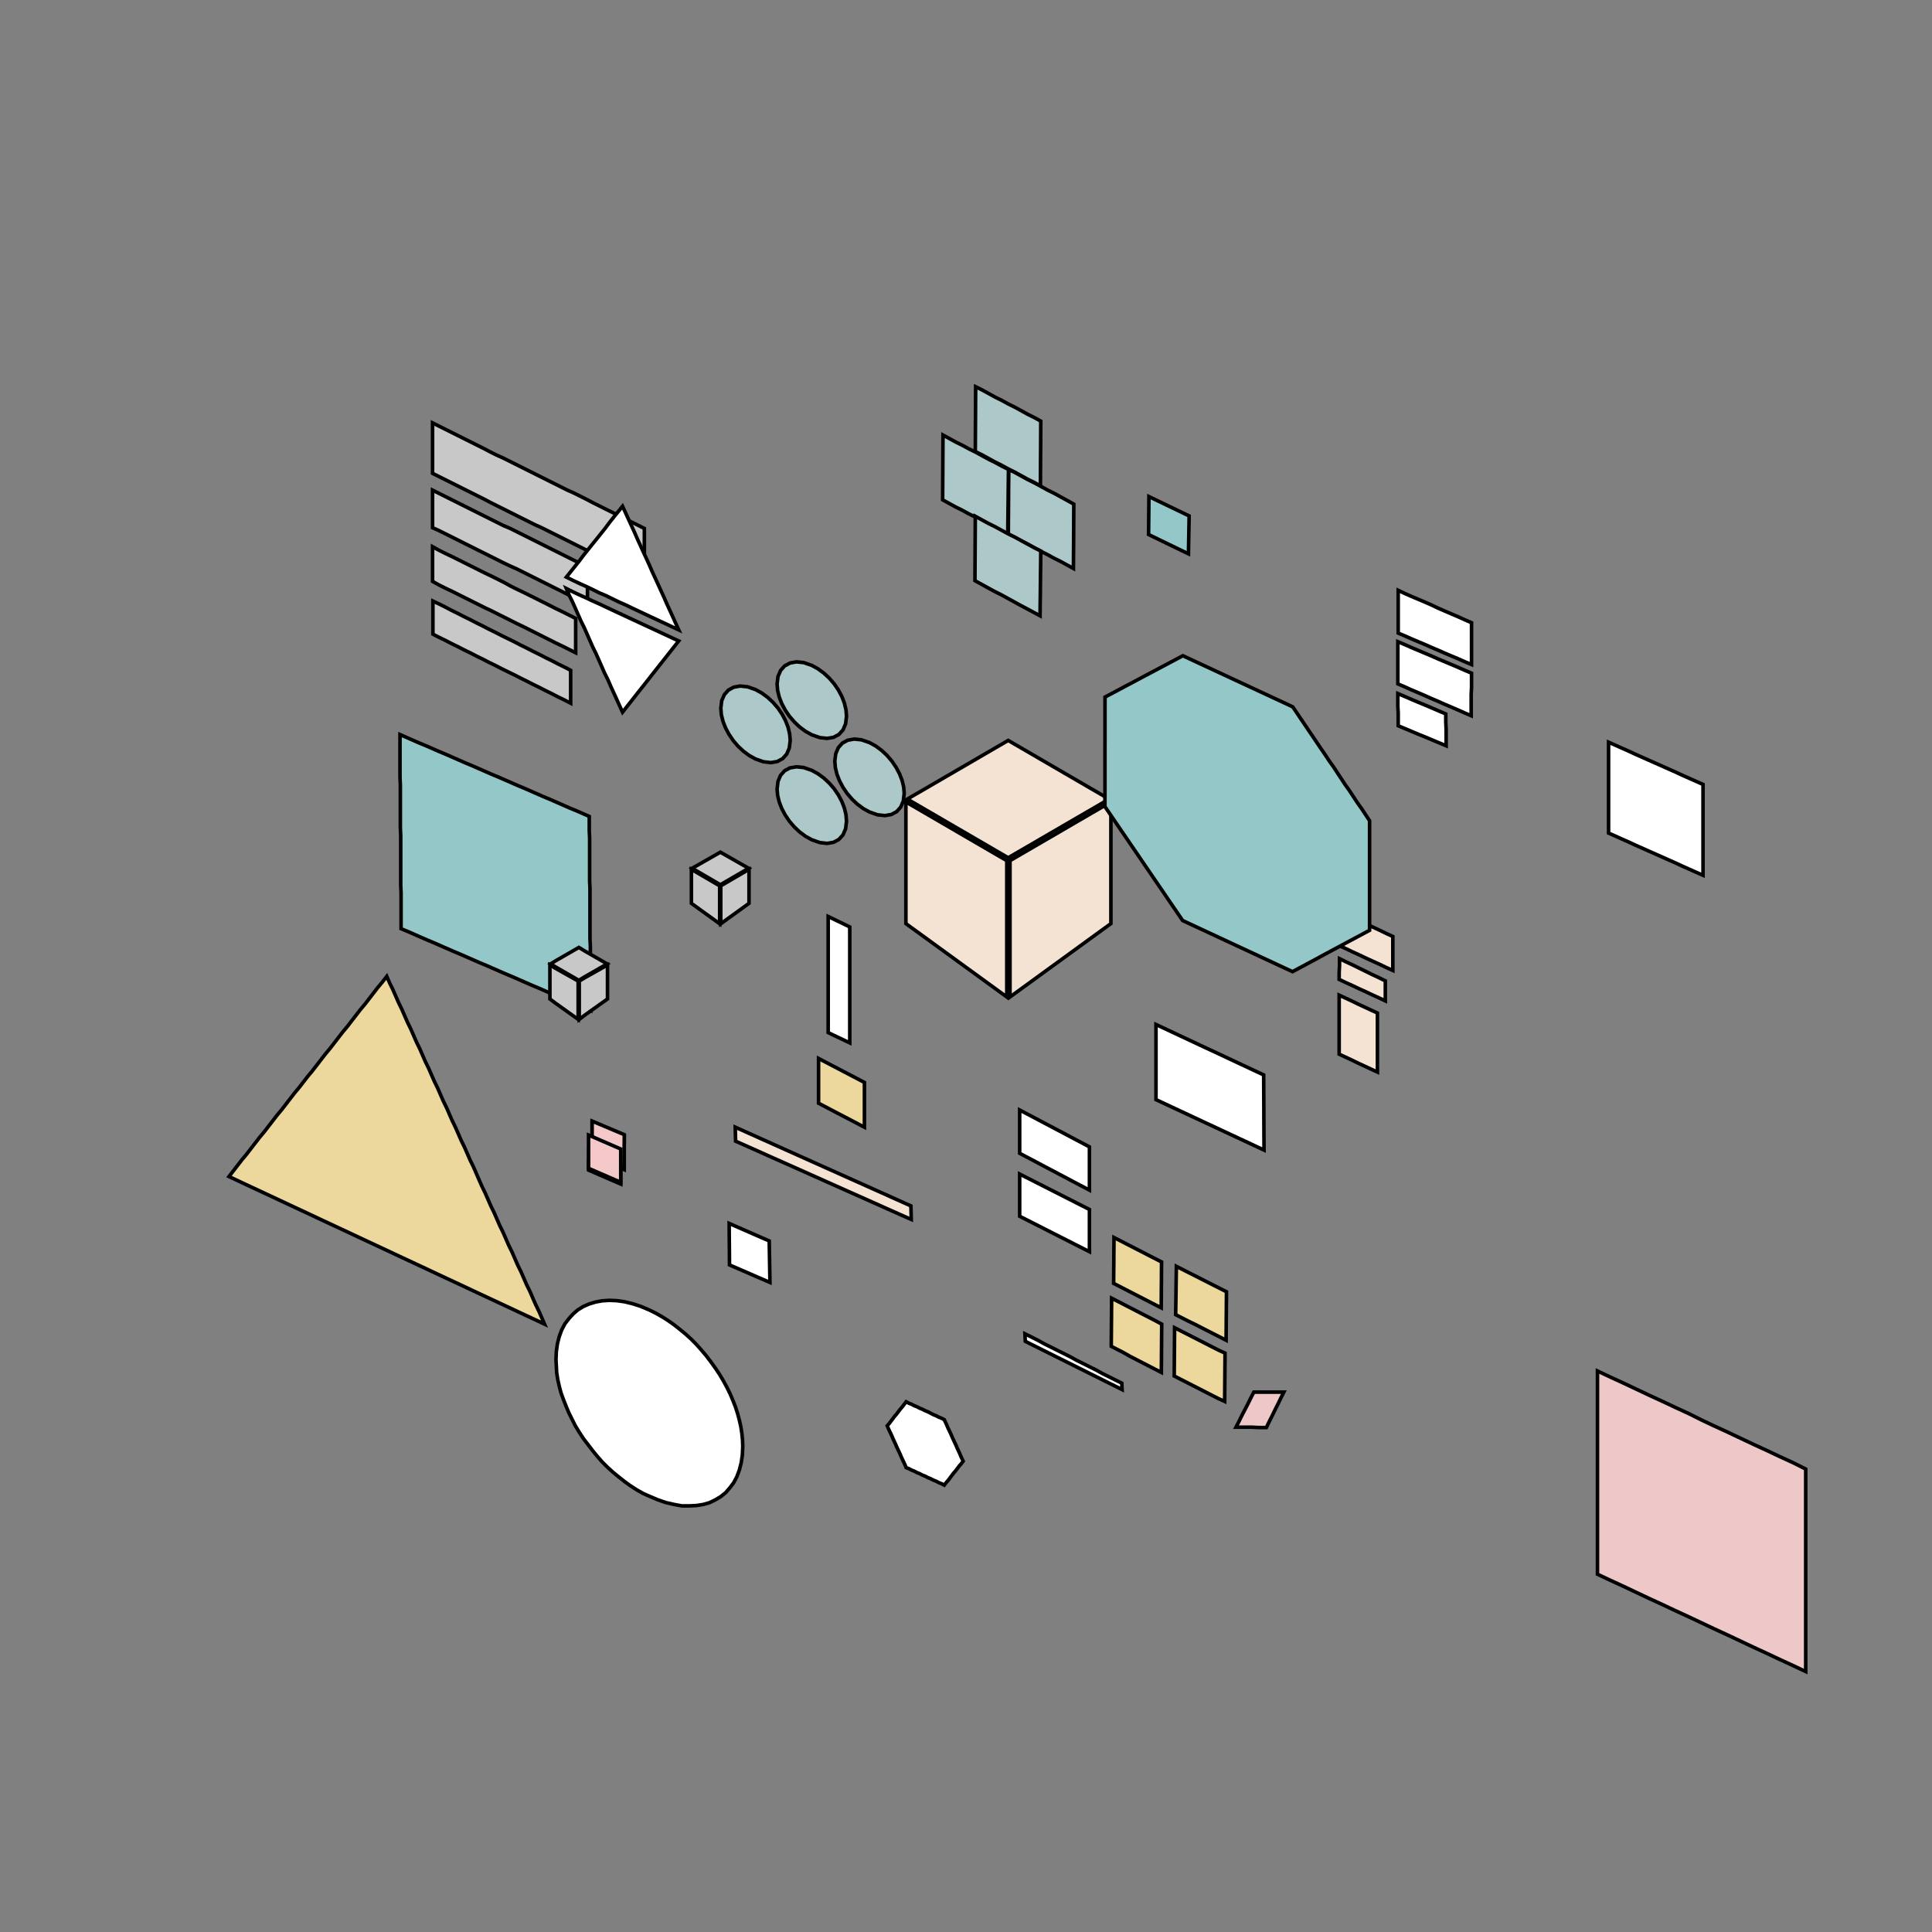 <!DOCTYPE svg>
<svg xmlns="http://www.w3.org/2000/svg" xmlns:xlink="http://www.w3.org/1999/xlink" width="1080" height="1080">
<rect width="100%" height="100%" fill="#808080" stroke="none"/>
<g transform="translate(540,540)">
<g transform="scale(2,2)">
<path stroke="rgb(0,0,0)" stroke-opacity="1" fill="rgb(148,200,200)" fill-opacity="1" id="bb1_2_" d="M-158.2 -64.69 L-156.4 -63.9 L-154.6 -63.11 L-152.8 -62.32 L-150.9 -61.54 L-149.1 -60.75 L-147.3 -59.96 L-145.4 -59.17 L-143.6 -58.38 L-141.8 -57.59 L-140 -56.8 L-138.1 -56.01 L-136.3 -55.22 L-134.5 -54.43 L-132.7 -53.64 L-130.8 -52.85 L-129 -52.07 L-127.2 -51.28 L-125.4 -50.49 L-123.5 -49.7 L-121.7 -48.91 L-119.9 -48.12 L-118.1 -47.33 L-116.2 -46.54 L-114.4 -45.75 L-112.6 -44.96 L-110.8 -44.17 L-108.9 -43.39 L-107.1 -42.6 L-105.3 -41.81 L-105.3 -39.8 L-105.3 -37.79 L-105.2 -35.78 L-105.2 -33.77 L-105.2 -31.76 L-105.2 -29.75 L-105.2 -27.74 L-105.2 -25.73 L-105.2 -23.72 L-105.1 -21.71 L-105.1 -19.7 L-105.1 -17.69 L-105.1 -15.68 L-105.1 -13.67 L-105.1 -11.66 L-105.1 -9.65 L-105.1 -7.64 L-105 -5.63 L-105 -3.62 L-105 -1.61 L-105 0.4 L-105 2.409 L-105 4.419 L-105 6.429 L-105 8.439 L-104.9 10.45 L-104.9 12.46 L-106.7 11.67 L-108.6 10.88 L-110.4 10.09 L-112.2 9.302 L-114.1 8.513 L-115.9 7.724 L-117.7 6.935 L-119.5 6.146 L-121.4 5.356 L-123.2 4.567 L-125 3.778 L-126.8 2.989 L-128.7 2.2 L-130.5 1.411 L-132.3 0.622 L-134.1 -0.168 L-136 -0.957 L-137.8 -1.746 L-139.6 -2.535 L-141.4 -3.324 L-143.3 -4.113 L-145.1 -4.902 L-146.9 -5.691 L-148.7 -6.481 L-150.6 -7.27 L-152.4 -8.059 L-154.2 -8.848 L-156 -9.637 L-157.9 -10.43 L-157.9 -12.44 L-157.9 -14.45 L-157.9 -16.46 L-157.9 -18.47 L-157.9 -20.48 L-158 -22.49 L-158 -24.5 L-158 -26.5 L-158 -28.51 L-158 -30.52 L-158 -32.53 L-158 -34.54 L-158 -36.55 L-158.1 -38.56 L-158.1 -40.57 L-158.1 -42.58 L-158.1 -44.59 L-158.1 -46.6 L-158.1 -48.61 L-158.1 -50.62 L-158.2 -52.63 L-158.2 -54.64 L-158.2 -56.65 L-158.2 -58.66 L-158.2 -60.67 L-158.2 -62.68 L-158.2 -64.69 Z " />
<path stroke="rgb(0,0,0)" stroke-opacity="1" fill="rgb(236,216,157)" fill-opacity="1" id="pr2_1_" d="M72.7 104.6 L70.94 103.7 L69.18 102.8 L67.41 101.9 L65.65 101 L63.89 100.1 L62.13 99.25 L60.36 98.35 L58.6 97.45 L58.63 95.52 L58.66 93.59 L58.69 91.66 L58.71 89.74 L58.74 87.81 L58.77 85.88 L58.8 83.95 L60.55 84.84 L62.3 85.73 L64.05 86.61 L65.8 87.5 L67.55 88.39 L69.3 89.28 L71.05 90.16 L72.8 91.05 L72.79 92.99 L72.77 94.94 L72.76 96.88 L72.74 98.82 L72.73 100.8 L72.71 102.7 L72.7 104.6 Z " />
<path stroke="rgb(0,0,0)" stroke-opacity="1" fill="rgb(236,216,157)" fill-opacity="1" id="pr1_1_" d="M54.56 95.55 L52.9 94.69 L51.24 93.84 L49.58 92.98 L47.91 92.13 L46.25 91.27 L44.59 90.42 L42.93 89.56 L41.26 88.71 L41.28 86.88 L41.29 85.05 L41.31 83.21 L41.32 81.38 L41.33 79.55 L41.35 77.72 L41.36 75.89 L43.02 76.74 L44.68 77.6 L46.35 78.45 L48.01 79.31 L49.67 80.16 L51.33 81.02 L53 81.87 L54.66 82.72 L54.64 84.56 L54.63 86.39 L54.62 88.22 L54.6 90.05 L54.59 91.88 L54.58 93.72 L54.56 95.55 Z " />
<path stroke="rgb(0,0,0)" stroke-opacity="1" fill="rgb(236,216,157)" fill-opacity="1" id="pr3_1_" d="M54.6 113.6 L52.85 112.7 L51.1 111.8 L49.35 110.9 L47.6 110 L45.85 109.1 L44.1 108.1 L42.35 107.2 L40.6 106.3 L40.61 104.4 L40.63 102.5 L40.64 100.6 L40.66 98.64 L40.67 96.71 L40.69 94.78 L40.7 92.85 L42.45 93.75 L44.2 94.65 L45.95 95.55 L47.7 96.45 L49.45 97.35 L51.2 98.25 L52.95 99.15 L54.7 100.1 L54.69 102 L54.67 103.9 L54.66 105.8 L54.64 107.8 L54.63 109.7 L54.61 111.6 L54.6 113.6 Z " />
<path stroke="rgb(0,0,0)" stroke-opacity="1" fill="rgb(236,216,157)" fill-opacity="1" id="pr4_1_" d="M72.3 121.7 L70.54 120.9 L68.77 120 L67.01 119.1 L65.25 118.2 L63.49 117.3 L61.73 116.4 L59.96 115.5 L58.2 114.6 L58.21 112.7 L58.23 110.8 L58.24 108.9 L58.26 106.9 L58.27 105 L58.29 103.1 L58.3 101.1 L60.06 102 L61.82 102.9 L63.59 103.8 L65.35 104.7 L67.11 105.6 L68.87 106.5 L70.64 107.4 L72.4 108.2 L72.39 110.2 L72.37 112.1 L72.36 114 L72.34 116 L72.33 117.9 L72.31 119.8 L72.3 121.7 Z " />
<path stroke="rgb(0,0,0)" stroke-opacity="1" fill="rgb(238,200,200)" fill-opacity="1" id="ll1_1_" d="M234.7 197.2 L231.1 195.5 L227.4 193.8 L223.8 192.1 L220.1 190.4 L216.5 188.7 L212.9 187 L209.2 185.3 L205.6 183.6 L202 181.9 L198.3 180.2 L194.7 178.5 L191 176.8 L187.4 175.1 L183.8 173.4 L180.1 171.7 L176.5 170 L176.5 165.9 L176.5 161.9 L176.5 157.8 L176.5 153.7 L176.5 149.7 L176.5 145.6 L176.5 141.6 L176.5 137.5 L176.5 133.4 L176.5 129.4 L176.5 125.3 L176.5 121.3 L176.5 117.2 L176.5 113.2 L180.1 114.9 L183.8 116.6 L187.4 118.3 L191 120 L194.7 121.7 L198.3 123.4 L202 125.1 L205.6 126.9 L209.2 128.6 L212.9 130.3 L216.5 132 L220.1 133.7 L223.8 135.4 L227.4 137.1 L231.1 138.8 L234.7 140.6 L234.7 144.6 L234.7 148.7 L234.7 152.7 L234.7 156.7 L234.7 160.8 L234.7 164.8 L234.7 168.9 L234.7 172.9 L234.7 177 L234.7 181 L234.7 185.1 L234.7 189.1 L234.7 193.1 L234.7 197.2 Z " />
<path stroke="rgb(0,0,0)" stroke-opacity="1" fill="rgb(255,255,255)" fill-opacity="1" id="cl1_1_" d="M43.63 118.4 L41.83 117.5 L40.03 116.6 L38.22 115.7 L36.42 114.8 L34.61 113.9 L32.81 113 L31 112.1 L29.2 111.2 L27.4 110.3 L25.59 109.4 L23.79 108.5 L21.98 107.6 L20.18 106.7 L18.37 105.8 L16.57 104.9 L16.47 102.8 L18.27 103.7 L20.08 104.6 L21.88 105.6 L23.69 106.5 L25.49 107.4 L27.3 108.3 L29.1 109.2 L30.9 110.2 L32.71 111.1 L34.51 112 L36.32 112.9 L38.12 113.9 L39.93 114.8 L41.73 115.7 L43.54 116.6 L43.63 118.4 Z " />
<path stroke="rgb(0,0,0)" stroke-opacity="1" fill="rgb(255,255,255)" fill-opacity="1" id="a5_2_" d="M206 -50.75 L204.1 -51.59 L202.2 -52.44 L200.3 -53.28 L198.5 -54.12 L196.6 -54.96 L194.7 -55.81 L192.8 -56.65 L190.9 -57.49 L189 -58.34 L187.1 -59.18 L185.3 -60.02 L183.4 -60.86 L181.5 -61.71 L179.6 -62.55 L179.6 -60.6 L179.6 -58.64 L179.6 -56.69 L179.6 -54.73 L179.6 -52.78 L179.6 -50.83 L179.6 -48.87 L179.6 -46.92 L179.6 -44.97 L179.6 -43.01 L179.6 -41.06 L179.6 -39.1 L179.6 -37.15 L181.5 -36.31 L183.4 -35.46 L185.3 -34.62 L187.1 -33.78 L189 -32.94 L190.9 -32.09 L192.8 -31.25 L194.7 -30.41 L196.6 -29.56 L198.5 -28.72 L200.3 -27.88 L202.2 -27.04 L204.1 -26.19 L206 -25.35 L206 -27.3 L206 -29.26 L206 -31.21 L206 -33.17 L206 -35.12 L206 -37.07 L206 -39.03 L206 -40.98 L206 -42.93 L206 -44.89 L206 -46.84 L206 -48.8 L206 -50.75 Z " />
<path stroke="rgb(0,0,0)" stroke-opacity="1" fill="rgb(255,255,255)" fill-opacity="1" id="a6_2_" d="M83.3 51.45 L81.52 50.62 L79.75 49.79 L77.97 48.96 L76.19 48.13 L74.42 47.3 L72.64 46.47 L70.86 45.64 L69.09 44.81 L67.31 43.99 L65.54 43.16 L63.76 42.33 L61.98 41.5 L60.21 40.67 L58.43 39.84 L56.65 39.01 L54.88 38.18 L53.1 37.35 L53.1 35.25 L53.1 33.15 L53.1 31.05 L53.1 28.95 L53.1 26.85 L53.1 24.75 L53.1 22.65 L53.1 20.55 L53.1 18.45 L53.1 16.35 L54.87 17.18 L56.64 18.01 L58.41 18.84 L60.18 19.67 L61.95 20.5 L63.72 21.33 L65.49 22.16 L67.26 22.99 L69.04 23.81 L70.81 24.64 L72.58 25.47 L74.35 26.3 L76.12 27.13 L77.89 27.96 L79.66 28.79 L81.43 29.62 L83.2 30.45 L83.21 32.36 L83.22 34.27 L83.23 36.18 L83.24 38.09 L83.25 40 L83.25 41.9 L83.26 43.81 L83.27 45.72 L83.28 47.63 L83.29 49.54 L83.3 51.45 Z " />
<path stroke="rgb(0,0,0)" stroke-opacity="1" fill="rgb(148,200,200)" fill-opacity="1" id="rtr1_2_" d="M62.18 -115.2 L60.32 -116.1 L58.46 -117 L56.6 -117.9 L54.74 -118.8 L52.89 -119.7 L51.03 -120.6 L51.05 -122.7 L51.07 -124.8 L51.09 -126.9 L51.11 -129.1 L51.13 -131.2 L53 -130.3 L54.88 -129.4 L56.75 -128.5 L58.62 -127.6 L60.5 -126.7 L62.37 -125.8 L62.33 -123.7 L62.29 -121.6 L62.25 -119.4 L62.21 -117.3 L62.18 -115.2 Z " />
<path stroke="rgb(0,0,0)" stroke-opacity="1" fill="rgb(238,200,200)" fill-opacity="1" id="sg1_2_" d="M75.46 128.9 L76.29 127.3 L77.12 125.6 L77.96 124 L78.79 122.4 L79.62 120.7 L80.45 119.1 L82.55 119.1 L84.65 119.1 L86.75 119.1 L88.84 119.1 L88.03 120.7 L87.21 122.4 L86.4 124 L85.58 125.7 L84.77 127.3 L83.95 129 L81.83 129 L79.71 128.9 L77.58 128.9 L75.46 128.9 Z " />
<path stroke="rgb(0,0,0)" stroke-opacity="1" fill="rgb(255,255,255)" fill-opacity="1" id="a12_2_" d="M-54.8 88.45 L-56.68 87.63 L-58.57 86.82 L-60.45 86 L-62.33 85.18 L-64.22 84.37 L-66.1 83.55 L-66.12 81.62 L-66.13 79.68 L-66.15 77.75 L-66.17 75.82 L-66.18 73.88 L-66.2 71.95 L-64.33 72.77 L-62.47 73.58 L-60.6 74.4 L-58.73 75.22 L-56.87 76.03 L-55 76.85 L-54.97 78.78 L-54.93 80.72 L-54.9 82.65 L-54.87 84.58 L-54.83 86.52 L-54.8 88.45 Z " />
<path stroke="rgb(0,0,0)" stroke-opacity="1" fill="rgb(255,255,255)" fill-opacity="1" id="secscl1_2_" d="M-32.49 21.49 L-33.25 21.13 L-34 20.77 L-34.75 20.41 L-35.51 20.05 L-36.26 19.7 L-37.01 19.34 L-37.76 18.98 L-38.52 18.62 L-38.52 17.81 L-38.52 17 L-38.52 16.19 L-38.52 15.37 L-38.52 14.56 L-38.52 13.75 L-38.52 12.94 L-38.52 12.13 L-38.52 11.32 L-38.52 10.51 L-38.52 9.695 L-38.52 8.883 L-38.52 8.072 L-38.52 7.261 L-38.52 6.449 L-38.52 5.638 L-38.52 4.827 L-38.52 4.015 L-38.52 3.204 L-38.52 2.393 L-38.52 1.581 L-38.52 0.77 L-38.52 -0.041 L-38.52 -0.853 L-38.52 -1.664 L-38.52 -2.475 L-38.52 -3.287 L-38.52 -4.098 L-38.52 -4.909 L-38.52 -5.721 L-38.52 -6.532 L-38.52 -7.343 L-38.52 -8.155 L-38.52 -8.966 L-38.52 -9.778 L-38.52 -10.59 L-38.52 -11.4 L-38.52 -12.21 L-38.52 -13.02 L-38.52 -13.83 L-37.76 -13.47 L-37.01 -13.11 L-36.26 -12.74 L-35.51 -12.38 L-34.75 -12.02 L-34 -11.65 L-33.25 -11.29 L-32.49 -10.92 L-32.49 -10.11 L-32.49 -9.304 L-32.49 -8.494 L-32.49 -7.684 L-32.49 -6.873 L-32.49 -6.063 L-32.49 -5.253 L-32.49 -4.442 L-32.49 -3.632 L-32.49 -2.822 L-32.49 -2.011 L-32.49 -1.201 L-32.49 -0.391 L-32.49 0.42 L-32.49 1.23 L-32.49 2.04 L-32.49 2.851 L-32.49 3.661 L-32.49 4.471 L-32.49 5.282 L-32.49 6.092 L-32.49 6.902 L-32.49 7.713 L-32.49 8.523 L-32.49 9.333 L-32.49 10.14 L-32.49 10.95 L-32.49 11.76 L-32.49 12.57 L-32.49 13.38 L-32.49 14.2 L-32.49 15.01 L-32.49 15.82 L-32.49 16.63 L-32.49 17.44 L-32.49 18.25 L-32.49 19.06 L-32.49 19.87 L-32.49 20.68 L-32.49 21.49 Z " />
<path stroke="rgb(0,0,0)" stroke-opacity="1" fill="rgb(255,255,255)" fill-opacity="1" id="a7_1_" d="M141.3 -84.25 L139.4 -85.05 L137.6 -85.85 L135.7 -86.65 L133.8 -87.45 L132 -88.25 L130.1 -89.05 L128.3 -89.85 L126.4 -90.65 L124.5 -91.45 L122.7 -92.25 L120.8 -93.05 L120.8 -95.03 L120.8 -97.02 L120.8 -99 L120.8 -101 L120.8 -103 L120.8 -105 L122.7 -104.1 L124.5 -103.3 L126.4 -102.5 L128.3 -101.7 L130.1 -100.9 L132 -100 L133.8 -99.22 L135.7 -98.4 L137.6 -97.59 L139.4 -96.77 L141.3 -95.95 L141.3 -94 L141.3 -92.05 L141.3 -90.1 L141.3 -88.15 L141.3 -86.2 L141.3 -84.25 Z " />
<path stroke="rgb(0,0,0)" stroke-opacity="1" fill="rgb(255,255,255)" fill-opacity="1" id="a8_1_" d="M141.2 -69.95 L139.3 -70.76 L137.5 -71.57 L135.6 -72.38 L133.7 -73.19 L131.9 -74 L130 -74.8 L128.2 -75.61 L126.3 -76.42 L124.4 -77.23 L122.6 -78.04 L120.7 -78.85 L120.7 -80.82 L120.7 -82.78 L120.7 -84.75 L120.7 -86.72 L120.7 -88.68 L120.7 -90.65 L122.6 -89.85 L124.4 -89.05 L126.3 -88.25 L128.2 -87.45 L130.1 -86.65 L131.9 -85.85 L133.8 -85.05 L135.7 -84.25 L137.6 -83.45 L139.4 -82.65 L141.3 -81.85 L141.3 -79.87 L141.3 -77.88 L141.2 -75.9 L141.2 -73.92 L141.2 -71.93 L141.2 -69.95 Z " />
<path stroke="rgb(0,0,0)" stroke-opacity="1" fill="rgb(255,255,255)" fill-opacity="1" id="a9_1_" d="M134.2 -61.55 L132.3 -62.35 L130.4 -63.15 L128.5 -63.95 L126.5 -64.75 L124.6 -65.55 L122.7 -66.35 L120.8 -67.15 L120.8 -68.95 L120.8 -70.75 L120.7 -72.55 L120.7 -74.35 L120.7 -76.15 L122.6 -75.34 L124.5 -74.52 L126.4 -73.71 L128.4 -72.89 L130.3 -72.08 L132.2 -71.26 L134.1 -70.45 L134.1 -68.23 L134.2 -66 L134.2 -63.77 L134.2 -61.55 Z " />
<path stroke="rgb(0,0,0)" stroke-opacity="1" fill="rgb(255,255,255)" fill-opacity="1" id="a17_1_" d="M34.5 62.65 L32.73 61.71 L30.95 60.78 L29.18 59.84 L27.41 58.9 L25.64 57.97 L23.86 57.03 L22.09 56.1 L20.32 55.16 L18.55 54.22 L16.77 53.29 L15 52.35 L15 50.33 L15 48.32 L15 46.3 L15 44.28 L15 42.27 L15 40.25 L16.77 41.19 L18.55 42.12 L20.32 43.06 L22.09 44 L23.86 44.93 L25.64 45.87 L27.41 46.8 L29.18 47.74 L30.95 48.68 L32.73 49.61 L34.5 50.55 L34.5 52.57 L34.5 54.58 L34.5 56.6 L34.5 58.62 L34.5 60.63 L34.5 62.65 Z " />
<path stroke="rgb(0,0,0)" stroke-opacity="1" fill="rgb(255,255,255)" fill-opacity="1" id="a16_1_" d="M34.5 79.85 L32.73 78.95 L30.95 78.05 L29.18 77.15 L27.41 76.25 L25.64 75.35 L23.86 74.45 L22.09 73.55 L20.32 72.65 L18.55 71.75 L16.77 70.85 L15 69.95 L15 67.98 L15 66.02 L15 64.05 L15 62.08 L15 60.12 L15 58.15 L16.77 59.05 L18.55 59.95 L20.32 60.85 L22.09 61.75 L23.86 62.65 L25.64 63.55 L27.41 64.45 L29.18 65.35 L30.95 66.25 L32.73 67.15 L34.5 68.05 L34.5 70.02 L34.5 71.98 L34.5 73.95 L34.5 75.92 L34.5 77.88 L34.5 79.85 Z " />
<path stroke="rgb(0,0,0)" stroke-opacity="1" fill="rgb(236,216,157)" fill-opacity="1" id="scltrs1_1_" d="M-28.39 45.06 L-30.22 44.1 L-32.05 43.14 L-33.89 42.18 L-35.72 41.23 L-37.55 40.27 L-39.38 39.31 L-41.21 38.35 L-41.21 36.27 L-41.21 34.18 L-41.21 32.1 L-41.21 30.01 L-41.21 27.93 L-41.21 25.84 L-39.38 26.8 L-37.55 27.76 L-35.72 28.71 L-33.89 29.67 L-32.05 30.63 L-30.22 31.59 L-28.39 32.55 L-28.39 34.63 L-28.39 36.72 L-28.39 38.8 L-28.39 40.89 L-28.39 42.97 L-28.39 45.06 Z " />
<path stroke="rgb(0,0,0)" stroke-opacity="1" fill="rgb(244,227,211)" fill-opacity="1" id="a15_1_" d="M119.3 1.25 L117.4 0.388 L115.6 -0.475 L113.7 -1.338 L111.8 -2.2 L110 -3.063 L108.1 -3.925 L106.3 -4.788 L104.4 -5.65 L104.4 -7.57 L104.4 -9.49 L104.4 -11.41 L104.4 -13.33 L104.4 -15.25 L106.3 -14.38 L108.1 -13.5 L110 -12.63 L111.8 -11.75 L113.7 -10.88 L115.6 -10 L117.4 -9.125 L119.3 -8.25 L119.3 -6.35 L119.3 -4.45 L119.3 -2.55 L119.3 -0.65 L119.3 1.25 Z " />
<path stroke="rgb(0,0,0)" stroke-opacity="1" fill="rgb(244,227,211)" fill-opacity="1" id="a14_1_" d="M117.2 9.75 L115.4 8.893 L113.5 8.036 L111.7 7.179 L109.8 6.321 L108 5.464 L106.1 4.607 L104.3 3.75 L104.3 1.817 L104.4 -0.117 L104.4 -2.05 L106.2 -1.164 L108.1 -0.279 L109.9 0.607 L111.7 1.493 L113.5 2.379 L115.4 3.264 L117.2 4.15 L117.2 6.017 L117.2 7.883 L117.2 9.75 Z " />
<path stroke="rgb(0,0,0)" stroke-opacity="1" fill="rgb(244,227,211)" fill-opacity="1" id="a13_1_" d="M115 29.65 L113.2 28.82 L111.4 27.98 L109.6 27.15 L107.9 26.32 L106.1 25.48 L104.3 24.65 L104.3 22.59 L104.3 20.52 L104.3 18.46 L104.3 16.4 L104.3 14.34 L104.3 12.27 L104.3 10.21 L104.3 8.15 L106.1 8.983 L107.9 9.817 L109.6 10.65 L111.4 11.48 L113.2 12.32 L115 13.15 L115 15.21 L115 17.27 L115 19.34 L115 21.4 L115 23.46 L115 25.52 L115 27.59 L115 29.65 Z " />
<path stroke="rgb(0,0,0)" stroke-opacity="1" fill="rgb(200,200,200)" fill-opacity="1" id="a1_2_" d="M-110.5 -73.45 L-112.2 -74.33 L-114 -75.2 L-115.7 -76.08 L-117.5 -76.96 L-119.2 -77.84 L-121 -78.71 L-122.7 -79.59 L-124.5 -80.47 L-126.2 -81.35 L-128 -82.22 L-129.8 -83.1 L-131.5 -83.98 L-133.3 -84.85 L-135 -85.73 L-136.8 -86.61 L-138.5 -87.49 L-140.3 -88.36 L-142 -89.24 L-143.8 -90.12 L-145.5 -91 L-147.3 -91.87 L-149 -92.75 L-149 -94.61 L-149 -96.47 L-149 -98.33 L-149 -100.2 L-149 -102 L-147.3 -101.2 L-145.5 -100.3 L-143.8 -99.4 L-142 -98.52 L-140.3 -97.64 L-138.5 -96.76 L-136.8 -95.88 L-135 -95 L-133.3 -94.11 L-131.5 -93.23 L-129.8 -92.35 L-128 -91.47 L-126.2 -90.59 L-124.5 -89.7 L-122.7 -88.82 L-121 -87.94 L-119.2 -87.06 L-117.5 -86.18 L-115.7 -85.3 L-114 -84.41 L-112.2 -83.53 L-110.5 -82.65 L-110.5 -80.81 L-110.5 -78.97 L-110.5 -77.13 L-110.5 -75.29 L-110.5 -73.45 Z " />
<path stroke="rgb(0,0,0)" stroke-opacity="1" fill="rgb(200,200,200)" fill-opacity="1" id="a4_2_" d="M-89.9 -108.2 L-91.69 -109 L-93.49 -109.9 L-95.28 -110.8 L-97.08 -111.7 L-98.87 -112.6 L-100.7 -113.5 L-102.5 -114.4 L-104.3 -115.3 L-106 -116.2 L-107.8 -117.1 L-109.6 -118 L-111.4 -118.9 L-113.2 -119.8 L-115 -120.7 L-116.8 -121.6 L-118.6 -122.5 L-120.4 -123.3 L-122.2 -124.2 L-124 -125.1 L-125.8 -126 L-127.6 -126.9 L-129.4 -127.8 L-131.2 -128.7 L-133 -129.6 L-134.7 -130.5 L-136.5 -131.4 L-138.3 -132.3 L-140.1 -133.2 L-141.9 -134.1 L-143.7 -135 L-145.5 -135.9 L-147.3 -136.8 L-149.1 -137.7 L-149.1 -139.7 L-149.1 -141.7 L-149.1 -143.7 L-149.1 -145.7 L-149.1 -147.7 L-149.1 -149.7 L-149.1 -151.8 L-147.3 -150.9 L-145.5 -150 L-143.7 -149.1 L-141.9 -148.2 L-140.1 -147.3 L-138.3 -146.4 L-136.5 -145.5 L-134.7 -144.6 L-133 -143.7 L-131.2 -142.8 L-129.4 -142 L-127.6 -141.1 L-125.8 -140.2 L-124 -139.3 L-122.2 -138.4 L-120.4 -137.5 L-118.6 -136.6 L-116.8 -135.7 L-115 -134.8 L-113.2 -133.9 L-111.4 -133 L-109.6 -132.2 L-107.8 -131.3 L-106 -130.4 L-104.3 -129.5 L-102.5 -128.6 L-100.7 -127.7 L-98.87 -126.8 L-97.08 -125.9 L-95.28 -125 L-93.49 -124.1 L-91.69 -123.2 L-89.9 -122.3 L-89.9 -120.3 L-89.9 -118.3 L-89.9 -116.3 L-89.9 -114.2 L-89.9 -112.2 L-89.9 -110.2 L-89.9 -108.2 Z " />
<path stroke="rgb(0,0,0)" stroke-opacity="1" fill="rgb(200,200,200)" fill-opacity="1" id="a2_1_" d="M-109.1 -87.55 L-110.9 -88.45 L-112.7 -89.36 L-114.6 -90.26 L-116.4 -91.17 L-118.2 -92.07 L-120 -92.98 L-121.8 -93.88 L-123.6 -94.79 L-125.5 -95.69 L-127.3 -96.6 L-129.1 -97.5 L-130.9 -98.4 L-132.7 -99.31 L-134.6 -100.2 L-136.4 -101.1 L-138.2 -102 L-140 -102.9 L-141.8 -103.8 L-143.6 -104.7 L-145.5 -105.6 L-147.3 -106.5 L-149.1 -107.5 L-149.1 -109.4 L-149.1 -111.3 L-149.1 -113.3 L-149.1 -115.2 L-149.1 -117.2 L-147.3 -116.2 L-145.5 -115.3 L-143.6 -114.4 L-141.8 -113.5 L-140 -112.6 L-138.2 -111.7 L-136.4 -110.8 L-134.6 -109.9 L-132.7 -109 L-130.9 -108.1 L-129.1 -107.2 L-127.3 -106.2 L-125.5 -105.3 L-123.6 -104.4 L-121.8 -103.5 L-120 -102.6 L-118.2 -101.7 L-116.4 -100.8 L-114.6 -99.88 L-112.7 -98.97 L-110.9 -98.06 L-109.1 -97.15 L-109.1 -95.23 L-109.1 -93.31 L-109.1 -91.39 L-109.1 -89.47 L-109.1 -87.55 Z " />
<path stroke="rgb(0,0,0)" stroke-opacity="1" fill="rgb(200,200,200)" fill-opacity="1" id="a3_1_" d="M-105.8 -101.2 L-107.6 -102 L-109.4 -102.9 L-111.2 -103.8 L-113 -104.7 L-114.8 -105.6 L-116.6 -106.5 L-118.4 -107.4 L-120.2 -108.3 L-122 -109.2 L-123.8 -110.1 L-125.6 -111 L-127.4 -111.8 L-129.3 -112.7 L-131.1 -113.6 L-132.9 -114.5 L-134.7 -115.4 L-136.5 -116.3 L-138.3 -117.2 L-140.1 -118.1 L-141.9 -119 L-143.7 -119.9 L-145.5 -120.8 L-147.3 -121.7 L-149.1 -122.5 L-149.1 -124.6 L-149.1 -126.7 L-149.1 -128.8 L-149.1 -130.9 L-149.1 -133 L-147.3 -132.1 L-145.5 -131.2 L-143.7 -130.3 L-141.9 -129.4 L-140.1 -128.5 L-138.3 -127.6 L-136.5 -126.7 L-134.7 -125.8 L-132.9 -124.9 L-131.1 -124 L-129.3 -123.1 L-127.4 -122.3 L-125.6 -121.4 L-123.8 -120.5 L-122 -119.6 L-120.2 -118.7 L-118.4 -117.8 L-116.6 -116.9 L-114.8 -116 L-113 -115.1 L-111.2 -114.2 L-109.4 -113.3 L-107.6 -112.4 L-105.8 -111.5 L-105.8 -109.5 L-105.8 -107.4 L-105.8 -105.3 L-105.8 -103.2 L-105.8 -101.2 Z " />
<path stroke="rgb(0,0,0)" stroke-opacity="1" fill="rgb(244,227,211)" fill-opacity="1" id="a11_1_" d="M-15.3 70.85 L-17.12 70.04 L-18.94 69.23 L-20.76 68.42 L-22.57 67.61 L-24.39 66.79 L-26.21 65.98 L-28.03 65.17 L-29.85 64.36 L-31.67 63.55 L-33.49 62.74 L-35.3 61.93 L-37.12 61.12 L-38.94 60.31 L-40.76 59.49 L-42.58 58.68 L-44.4 57.87 L-46.21 57.06 L-48.03 56.25 L-49.85 55.44 L-51.67 54.63 L-53.49 53.82 L-55.31 53.01 L-57.13 52.19 L-58.94 51.38 L-60.76 50.57 L-62.58 49.76 L-64.4 48.95 L-64.45 47 L-64.5 45.05 L-62.68 45.86 L-60.86 46.68 L-59.04 47.49 L-57.23 48.31 L-55.41 49.12 L-53.59 49.94 L-51.77 50.75 L-49.95 51.57 L-48.13 52.38 L-46.31 53.2 L-44.5 54.01 L-42.68 54.83 L-40.86 55.64 L-39.04 56.46 L-37.22 57.27 L-35.4 58.09 L-33.59 58.9 L-31.77 59.72 L-29.95 60.53 L-28.13 61.35 L-26.31 62.16 L-24.49 62.98 L-22.67 63.79 L-20.86 64.61 L-19.04 65.42 L-17.22 66.24 L-15.4 67.05 L-15.35 68.95 L-15.3 70.85 Z " />
<path stroke="rgb(0,0,0)" stroke-opacity="1" fill="rgb(244,200,200)" fill-opacity="1" id="fus1_1_" d="M-95.52 56.93 L-97.32 56.17 L-99.12 55.41 L-100.9 54.65 L-102.7 53.89 L-104.5 53.13 L-104.5 51.27 L-104.5 49.41 L-104.5 47.55 L-104.5 45.69 L-104.5 43.83 L-102.7 44.59 L-100.9 45.35 L-99.12 46.11 L-97.32 46.87 L-95.52 47.63 L-95.52 49.49 L-95.52 51.35 L-95.52 53.21 L-95.52 55.07 L-95.52 56.93 Z " />
<path stroke="rgb(0,0,0)" stroke-opacity="1" fill="rgb(244,200,200)" fill-opacity="1" id="fus2_1_" d="M-96.5 60.95 L-98.3 60.17 L-100.1 59.39 L-101.9 58.61 L-103.7 57.83 L-105.5 57.05 L-105.5 55.17 L-105.4 53.29 L-105.4 51.41 L-105.3 49.53 L-105.3 47.65 L-103.5 48.41 L-101.8 49.17 L-100 49.93 L-98.26 50.69 L-96.5 51.45 L-96.5 53.35 L-96.5 55.25 L-96.5 57.15 L-96.5 59.05 L-96.5 60.95 Z " />
<path stroke="rgb(0,0,0)" stroke-opacity="1" fill="rgb(244,200,200)" fill-opacity="1" id="fus3_1_" d="M-95.6 56.45 L-97.38 55.69 L-99.16 54.93 L-100.9 54.17 L-102.7 53.41 L-104.5 52.65 L-104.5 50.79 L-104.5 48.93 L-104.5 47.07 L-104.5 45.21 L-104.5 43.35 L-102.7 44.11 L-100.9 44.87 L-99.1 45.63 L-97.3 46.39 L-95.5 47.15 L-95.52 49.01 L-95.54 50.87 L-95.56 52.73 L-95.58 54.59 L-95.6 56.45 Z " />
<path stroke="rgb(0,0,0)" stroke-opacity="1" fill="rgb(244,200,200)" fill-opacity="1" id="fus4_1_" d="M-96.5 60.45 L-98.3 59.67 L-100.1 58.89 L-101.9 58.11 L-103.7 57.33 L-105.5 56.55 L-105.5 54.69 L-105.5 52.83 L-105.5 50.97 L-105.5 49.11 L-105.5 47.25 L-103.7 48.03 L-101.9 48.81 L-100.1 49.59 L-98.3 50.37 L-96.5 51.15 L-96.5 53.01 L-96.5 54.87 L-96.5 56.73 L-96.5 58.59 L-96.5 60.45 Z " />
<path stroke="rgb(0,0,0)" stroke-opacity="1" fill="rgb(173,200,200)" fill-opacity="1" id="swap1_1_" d="M30.03 -111.1 L28.21 -112.1 L26.39 -113.1 L24.57 -114 L22.75 -115 L20.93 -115.9 L19.11 -116.9 L17.29 -117.9 L15.47 -118.8 L13.65 -119.8 L11.83 -120.7 L11.84 -122.8 L11.85 -124.8 L11.87 -126.8 L11.88 -128.8 L11.89 -130.8 L11.9 -132.8 L11.91 -134.8 L11.92 -136.8 L11.93 -138.8 L13.75 -137.9 L15.57 -136.9 L17.39 -135.9 L19.21 -135 L21.03 -134 L22.85 -133 L24.67 -132.1 L26.49 -131.1 L28.31 -130.1 L30.13 -129.1 L30.12 -127.1 L30.11 -125.1 L30.1 -123.1 L30.09 -121.1 L30.08 -119.1 L30.07 -117.1 L30.05 -115.1 L30.04 -113.1 L30.03 -111.1 Z " />
<path stroke="rgb(0,0,0)" stroke-opacity="1" fill="rgb(173,200,200)" fill-opacity="1" id="swap3_1_" d="M20.8 -134.2 L18.98 -135.2 L17.16 -136.1 L15.34 -137.1 L13.52 -138.1 L11.7 -139 L9.88 -140 L8.06 -140.9 L6.24 -141.9 L4.42 -142.9 L2.6 -143.8 L2.611 -145.8 L2.622 -147.8 L2.633 -149.9 L2.644 -151.9 L2.656 -153.9 L2.667 -155.9 L2.678 -157.9 L2.689 -159.9 L2.7 -161.9 L4.52 -161 L6.34 -160 L8.16 -159 L9.98 -158.1 L11.8 -157.1 L13.62 -156.2 L15.44 -155.2 L17.26 -154.2 L19.08 -153.3 L20.9 -152.3 L20.89 -150.3 L20.88 -148.3 L20.87 -146.3 L20.86 -144.3 L20.84 -142.3 L20.83 -140.3 L20.82 -138.2 L20.81 -136.2 L20.8 -134.2 Z " />
<path stroke="rgb(0,0,0)" stroke-opacity="1" fill="rgb(173,200,200)" fill-opacity="1" id="swap2_1_" d="M11.67 -120.7 L9.848 -121.6 L8.028 -122.6 L6.208 -123.5 L4.388 -124.5 L2.568 -125.5 L0.748 -126.4 L-1.072 -127.4 L-2.892 -128.3 L-4.712 -129.3 L-6.532 -130.3 L-6.521 -132.3 L-6.51 -134.3 L-6.499 -136.3 L-6.488 -138.3 L-6.476 -140.3 L-6.465 -142.3 L-6.454 -144.3 L-6.443 -146.3 L-6.432 -148.4 L-4.602 -147.4 L-2.772 -146.4 L-0.942 -145.5 L0.888 -144.5 L2.718 -143.6 L4.548 -142.6 L6.378 -141.6 L8.208 -140.7 L10.04 -139.7 L11.87 -138.8 L11.85 -136.7 L11.82 -134.7 L11.8 -132.7 L11.78 -130.7 L11.76 -128.7 L11.73 -126.7 L11.71 -124.7 L11.69 -122.7 L11.67 -120.7 Z " />
<path stroke="rgb(0,0,0)" stroke-opacity="1" fill="rgb(173,200,200)" fill-opacity="1" id="swap4_1_" d="M20.7 -97.88 L18.88 -98.86 L17.06 -99.84 L15.24 -100.8 L13.42 -101.8 L11.6 -102.8 L9.78 -103.8 L7.96 -104.7 L6.14 -105.7 L4.32 -106.7 L2.5 -107.7 L2.511 -109.7 L2.522 -111.7 L2.533 -113.7 L2.544 -115.7 L2.556 -117.7 L2.567 -119.7 L2.578 -121.7 L2.589 -123.7 L2.6 -125.7 L4.43 -124.7 L6.26 -123.7 L8.09 -122.8 L9.92 -121.8 L11.75 -120.8 L13.58 -119.9 L15.41 -118.9 L17.24 -117.9 L19.07 -116.9 L20.9 -116 L20.88 -114 L20.86 -112 L20.83 -109.9 L20.81 -107.9 L20.79 -105.9 L20.77 -103.9 L20.74 -101.9 L20.72 -99.89 L20.7 -97.88 Z " />
<path stroke="rgb(0,0,0)" stroke-opacity="1" fill="rgb(244,227,211)" fill-opacity="1" id="a10_5_" d="M40 -46.65 L38.24 -45.63 L36.48 -44.6 L34.71 -43.57 L32.95 -42.55 L31.19 -41.53 L29.42 -40.5 L27.66 -39.48 L25.9 -38.45 L24.14 -37.43 L22.37 -36.4 L20.61 -35.38 L18.85 -34.35 L17.09 -33.33 L15.32 -32.3 L13.56 -31.28 L11.8 -30.25 L10.04 -31.28 L8.275 -32.3 L6.512 -33.33 L4.75 -34.35 L2.987 -35.38 L1.225 -36.4 L-0.537 -37.43 L-2.3 -38.45 L-4.063 -39.48 L-5.825 -40.5 L-7.587 -41.53 L-9.35 -42.55 L-11.11 -43.57 L-12.87 -44.6 L-14.64 -45.63 L-16.4 -46.65 L-14.64 -47.68 L-12.87 -48.7 L-11.11 -49.72 L-9.35 -50.75 L-7.587 -51.77 L-5.825 -52.8 L-4.063 -53.82 L-2.3 -54.85 L-0.537 -55.87 L1.225 -56.9 L2.987 -57.92 L4.75 -58.95 L6.512 -59.97 L8.275 -61 L10.04 -62.02 L11.8 -63.05 L13.56 -62.02 L15.32 -61 L17.09 -59.97 L18.85 -58.95 L20.61 -57.92 L22.37 -56.9 L24.14 -55.87 L25.9 -54.85 L27.66 -53.82 L29.42 -52.8 L31.19 -51.77 L32.95 -50.75 L34.71 -49.72 L36.48 -48.7 L38.24 -47.68 L40 -46.65 Z " />
<path stroke="rgb(0,0,0)" stroke-opacity="1" fill="rgb(244,227,211)" fill-opacity="1" id="a10_4_" d="M40.5 -11.85 L40.5 -13.85 L40.5 -15.85 L40.5 -17.85 L40.5 -19.85 L40.5 -21.85 L40.5 -23.85 L40.5 -25.85 L40.5 -27.85 L40.5 -29.85 L40.5 -31.85 L40.5 -33.85 L40.5 -35.85 L40.5 -37.85 L40.5 -39.85 L40.5 -41.85 L40.5 -43.85 L40.5 -45.85 L38.74 -44.83 L36.98 -43.8 L35.21 -42.78 L33.45 -41.75 L31.69 -40.73 L29.92 -39.7 L28.16 -38.68 L26.4 -37.65 L24.64 -36.62 L22.87 -35.6 L21.11 -34.57 L19.35 -33.55 L17.59 -32.52 L15.82 -31.5 L14.06 -30.47 L12.3 -29.45 L12.3 -27.44 L12.3 -25.44 L12.3 -23.43 L12.3 -21.43 L12.3 -19.42 L12.3 -17.42 L12.3 -15.41 L12.3 -13.41 L12.3 -11.4 L12.3 -9.397 L12.3 -7.392 L12.3 -5.387 L12.3 -3.382 L12.3 -1.376 L12.3 0.629 L12.3 2.634 L12.3 4.639 L12.3 6.645 L12.3 8.65 L13.96 7.444 L15.62 6.238 L17.28 5.032 L18.94 3.826 L20.59 2.621 L22.25 1.415 L23.91 0.209 L25.57 -0.997 L27.23 -2.203 L28.89 -3.409 L30.55 -4.615 L32.21 -5.821 L33.86 -7.026 L35.52 -8.232 L37.18 -9.438 L38.84 -10.64 L40.5 -11.85 Z " />
<path stroke="rgb(0,0,0)" stroke-opacity="1" fill="rgb(244,227,211)" fill-opacity="1" id="a10_3_" d="M-16.8 -45.85 L-16.8 -43.85 L-16.8 -41.85 L-16.8 -39.85 L-16.8 -37.85 L-16.8 -35.85 L-16.8 -33.85 L-16.8 -31.85 L-16.8 -29.85 L-16.8 -27.85 L-16.8 -25.85 L-16.8 -23.85 L-16.8 -21.85 L-16.8 -19.85 L-16.8 -17.85 L-16.8 -15.85 L-16.8 -13.85 L-16.8 -11.85 L-15.14 -10.64 L-13.48 -9.438 L-11.82 -8.232 L-10.16 -7.026 L-8.506 -5.821 L-6.847 -4.615 L-5.188 -3.409 L-3.529 -2.203 L-1.871 -0.997 L-0.212 0.209 L1.447 1.415 L3.106 2.621 L4.765 3.826 L6.424 5.032 L8.082 6.238 L9.741 7.444 L11.4 8.65 L11.4 6.645 L11.4 4.639 L11.4 2.634 L11.4 0.629 L11.4 -1.376 L11.4 -3.382 L11.4 -5.387 L11.4 -7.392 L11.4 -9.397 L11.4 -11.4 L11.4 -13.41 L11.4 -15.41 L11.4 -17.42 L11.4 -19.42 L11.4 -21.43 L11.4 -23.43 L11.4 -25.44 L11.4 -27.44 L11.4 -29.45 L9.637 -30.47 L7.875 -31.5 L6.112 -32.52 L4.35 -33.55 L2.587 -34.57 L0.825 -35.6 L-0.938 -36.62 L-2.7 -37.65 L-4.462 -38.68 L-6.225 -39.7 L-7.987 -40.73 L-9.75 -41.75 L-11.51 -42.78 L-13.27 -43.8 L-15.04 -44.83 L-16.8 -45.85 Z " />
<path stroke="rgb(0,0,0)" stroke-opacity="1" fill="rgb(200,200,200)" fill-opacity="1" id="circ1_5_" d="M-100.3 -0.59 L-101.9 0.33 L-103.5 1.25 L-105.1 2.17 L-106.7 3.09 L-108.2 4.01 L-109.8 3.09 L-111.4 2.17 L-113 1.25 L-114.6 0.33 L-116.1 -0.59 L-114.6 -1.51 L-113 -2.43 L-111.4 -3.35 L-109.8 -4.27 L-108.2 -5.19 L-106.7 -4.27 L-105.1 -3.35 L-103.5 -2.43 L-101.9 -1.51 L-100.3 -0.59 Z " />
<path stroke="rgb(0,0,0)" stroke-opacity="1" fill="rgb(200,200,200)" fill-opacity="1" id="circ1_4_" d="M-100.2 9.21 L-100.2 7.31 L-100.2 5.41 L-100.2 3.51 L-100.2 1.61 L-100.2 -0.29 L-101.8 0.61 L-103.4 1.51 L-105 2.41 L-106.6 3.31 L-108.1 4.21 L-108.1 6.35 L-108.1 8.49 L-108.1 10.63 L-108.1 12.77 L-108.1 14.91 L-106.6 13.77 L-105 12.63 L-103.4 11.49 L-101.8 10.35 L-100.2 9.21 Z " />
<path stroke="rgb(0,0,0)" stroke-opacity="1" fill="rgb(200,200,200)" fill-opacity="1" id="circ1_3_" d="M-116.3 -0.29 L-116.3 1.61 L-116.3 3.51 L-116.3 5.41 L-116.3 7.31 L-116.3 9.21 L-114.8 10.35 L-113.2 11.49 L-111.6 12.63 L-110 13.77 L-108.4 14.91 L-108.4 12.77 L-108.4 10.63 L-108.4 8.49 L-108.4 6.35 L-108.4 4.21 L-110 3.31 L-111.6 2.41 L-113.2 1.51 L-114.8 0.61 L-116.3 -0.29 Z " />
<path stroke="rgb(0,0,0)" stroke-opacity="1" fill="rgb(200,200,200)" fill-opacity="1" id="circ2_5_" d="M-60.75 -27.31 L-62.33 -26.39 L-63.91 -25.47 L-65.49 -24.55 L-67.07 -23.63 L-68.65 -22.71 L-70.23 -23.63 L-71.81 -24.55 L-73.39 -25.47 L-74.97 -26.39 L-76.55 -27.31 L-74.97 -28.21 L-73.39 -29.11 L-71.81 -30.01 L-70.23 -30.91 L-68.65 -31.81 L-67.07 -30.91 L-65.49 -30.01 L-63.91 -29.11 L-62.33 -28.21 L-60.75 -27.31 Z " />
<path stroke="rgb(0,0,0)" stroke-opacity="1" fill="rgb(200,200,200)" fill-opacity="1" id="circ2_4_" d="M-60.65 -17.51 L-60.65 -19.41 L-60.65 -21.31 L-60.65 -23.21 L-60.65 -25.11 L-60.65 -27.01 L-62.23 -26.09 L-63.81 -25.17 L-65.39 -24.25 L-66.97 -23.33 L-68.55 -22.41 L-68.55 -20.29 L-68.55 -18.17 L-68.55 -16.05 L-68.55 -13.93 L-68.55 -11.81 L-66.97 -12.95 L-65.39 -14.09 L-63.81 -15.23 L-62.23 -16.37 L-60.65 -17.51 Z " />
<path stroke="rgb(0,0,0)" stroke-opacity="1" fill="rgb(200,200,200)" fill-opacity="1" id="circ2_3_" d="M-76.75 -27.01 L-76.75 -25.11 L-76.75 -23.21 L-76.75 -21.31 L-76.75 -19.41 L-76.75 -17.51 L-75.17 -16.37 L-73.59 -15.23 L-72.01 -14.09 L-70.43 -12.95 L-68.85 -11.81 L-68.85 -13.93 L-68.85 -16.05 L-68.85 -18.17 L-68.85 -20.29 L-68.85 -22.41 L-70.43 -23.33 L-72.01 -24.25 L-73.59 -25.17 L-75.17 -26.09 L-76.75 -27.01 Z " />
<path stroke="rgb(0,0,0)" stroke-opacity="1" fill="rgb(148,200,200)" fill-opacity="1" id="bb1" d="M60.55 -12.71 L62.36 -11.87 L64.17 -11.03 L65.97 -10.19 L67.78 -9.345 L69.59 -8.505 L71.39 -7.664 L73.2 -6.824 L75.01 -5.983 L76.81 -5.143 L78.62 -4.302 L80.43 -3.462 L82.23 -2.621 L84.04 -1.78 L85.85 -0.94 L87.65 -0.099 L89.46 0.741 L91.27 1.582 L93.06 0.619 L94.86 -0.344 L96.65 -1.307 L98.45 -2.27 L100.2 -3.233 L102 -4.196 L103.8 -5.159 L105.6 -6.121 L107.4 -7.084 L109.2 -8.047 L111 -9.01 L112.8 -9.973 L112.8 -12.01 L112.8 -14.06 L112.8 -16.1 L112.8 -18.14 L112.8 -20.18 L112.8 -22.22 L112.8 -24.26 L112.8 -26.31 L112.8 -28.35 L112.8 -30.39 L112.8 -32.43 L112.8 -34.47 L112.8 -36.51 L112.8 -38.56 L112.8 -40.6 L111.7 -42.27 L110.6 -43.95 L109.4 -45.62 L108.3 -47.3 L107.2 -48.98 L106 -50.65 L104.9 -52.33 L103.8 -54 L102.7 -55.68 L101.5 -57.35 L100.4 -59.03 L99.25 -60.7 L98.12 -62.38 L96.99 -64.06 L95.85 -65.73 L94.72 -67.41 L93.59 -69.08 L92.46 -70.76 L91.32 -72.43 L89.52 -73.28 L87.71 -74.12 L85.9 -74.96 L84.1 -75.8 L82.29 -76.64 L80.48 -77.48 L78.68 -78.32 L76.87 -79.16 L75.06 -80 L73.26 -80.84 L71.45 -81.68 L69.64 -82.52 L67.84 -83.36 L66.03 -84.2 L64.22 -85.04 L62.42 -85.88 L60.61 -86.72 L58.8 -85.76 L56.99 -84.8 L55.17 -83.83 L53.36 -82.87 L51.55 -81.91 L49.73 -80.95 L47.92 -79.98 L46.11 -79.02 L44.29 -78.06 L42.48 -77.09 L40.67 -76.13 L38.86 -75.17 L38.85 -73.13 L38.85 -71.09 L38.85 -69.04 L38.85 -67 L38.85 -64.96 L38.85 -62.92 L38.84 -60.88 L38.84 -58.84 L38.84 -56.79 L38.84 -54.75 L38.84 -52.71 L38.84 -50.67 L38.84 -48.63 L38.83 -46.59 L38.83 -44.55 L39.98 -42.87 L41.12 -41.19 L42.26 -39.52 L43.4 -37.84 L44.55 -36.17 L45.69 -34.49 L46.83 -32.82 L47.98 -31.14 L49.12 -29.46 L50.26 -27.79 L51.41 -26.11 L52.55 -24.44 L53.69 -22.76 L54.84 -21.09 L55.98 -19.41 L57.12 -17.73 L58.27 -16.06 L59.41 -14.38 L60.55 -12.71 Z " />
<path stroke="rgb(0,0,0)" stroke-opacity="1" fill="rgb(236,216,157)" fill-opacity="1" id="scltrs1" d="M-161.9 2.899 L-163.1 4.453 L-164.4 6.007 L-165.6 7.562 L-166.8 9.116 L-168 10.67 L-169.3 12.22 L-170.5 13.78 L-171.7 15.33 L-172.9 16.89 L-174.2 18.44 L-175.4 20 L-176.6 21.55 L-177.8 23.1 L-179.1 24.66 L-180.3 26.21 L-181.5 27.77 L-182.7 29.32 L-184 30.88 L-185.2 32.43 L-186.4 33.98 L-187.7 35.54 L-188.9 37.09 L-190.1 38.65 L-191.3 40.2 L-192.6 41.76 L-193.8 43.31 L-195 44.86 L-196.2 46.42 L-197.5 47.97 L-198.7 49.53 L-199.9 51.08 L-201.1 52.64 L-202.4 54.19 L-203.6 55.74 L-204.8 57.3 L-206 58.85 L-204.2 59.69 L-202.4 60.54 L-200.6 61.38 L-198.8 62.22 L-197 63.06 L-195.2 63.9 L-193.4 64.74 L-191.6 65.59 L-189.8 66.43 L-188 67.27 L-186.2 68.11 L-184.4 68.95 L-182.6 69.79 L-180.8 70.64 L-179 71.48 L-177.2 72.32 L-175.4 73.16 L-173.6 74 L-171.8 74.84 L-170 75.69 L-168.2 76.53 L-166.4 77.37 L-164.6 78.21 L-162.8 79.05 L-161 79.89 L-159.2 80.74 L-157.4 81.58 L-155.6 82.42 L-153.8 83.26 L-152 84.1 L-150.2 84.94 L-148.4 85.79 L-146.6 86.63 L-144.8 87.47 L-143 88.31 L-141.2 89.15 L-139.4 89.99 L-137.6 90.84 L-135.8 91.68 L-134 92.52 L-132.2 93.36 L-130.4 94.2 L-128.6 95.04 L-126.8 95.88 L-125 96.73 L-123.2 97.57 L-121.4 98.41 L-119.6 99.25 L-117.8 100.1 L-118.6 98.26 L-119.4 96.43 L-120.3 94.59 L-121.1 92.76 L-121.9 90.92 L-122.8 89.09 L-123.6 87.26 L-124.4 85.42 L-125.3 83.59 L-126.1 81.75 L-126.9 79.92 L-127.8 78.09 L-128.6 76.25 L-129.4 74.42 L-130.3 72.59 L-131.1 70.75 L-131.9 68.92 L-132.8 67.08 L-133.6 65.25 L-134.4 63.42 L-135.3 61.58 L-136.1 59.75 L-136.9 57.91 L-137.7 56.08 L-138.6 54.25 L-139.4 52.41 L-140.2 50.58 L-141.1 48.75 L-141.9 46.91 L-142.7 45.08 L-143.6 43.24 L-144.4 41.41 L-145.2 39.58 L-146.1 37.74 L-146.9 35.91 L-147.7 34.07 L-148.6 32.24 L-149.4 30.41 L-150.2 28.57 L-151.1 26.74 L-151.9 24.91 L-152.7 23.07 L-153.6 21.24 L-154.4 19.4 L-155.2 17.57 L-156.1 15.74 L-156.9 13.9 L-157.7 12.07 L-158.6 10.23 L-159.4 8.4 L-160.2 6.567 L-161.1 4.733 L-161.9 2.899 Z " />
<path stroke="rgb(0,0,0)" stroke-opacity="1" fill="rgb(255,255,255)" fill-opacity="1" id="a5" d="M-62.4 134.3 L-62.51 136.7 L-62.82 138.8 L-63.33 140.8 L-64.03 142.7 L-64.92 144.4 L-65.97 145.8 L-67.18 147.2 L-68.54 148.3 L-70.05 149.2 L-71.69 150 L-73.45 150.5 L-75.33 150.8 L-77.32 150.9 L-79.4 150.9 L-81.57 150.5 L-83.81 150 L-86.13 149.2 L-88.5 148.2 L-90.29 147.4 L-92.04 146.4 L-93.76 145.3 L-95.43 144.1 L-97.07 142.8 L-98.65 141.5 L-100.2 140.1 L-101.7 138.6 L-103.1 137 L-104.4 135.4 L-105.7 133.7 L-107 132 L-108.1 130.3 L-109.2 128.5 L-110.1 126.7 L-111 124.9 L-111.8 123 L-112.5 121.2 L-113.2 119.3 L-113.7 117.4 L-114.1 115.6 L-114.4 113.7 L-114.5 111.9 L-114.6 110 L-114.5 107.7 L-114.2 105.6 L-113.7 103.6 L-113 101.7 L-112.1 100 L-111 98.56 L-109.8 97.25 L-108.5 96.12 L-107 95.19 L-105.3 94.45 L-103.5 93.91 L-101.7 93.58 L-99.68 93.45 L-97.6 93.54 L-95.43 93.85 L-93.19 94.39 L-90.87 95.15 L-88.5 96.15 L-86.71 97.04 L-84.96 98.03 L-83.24 99.12 L-81.57 100.3 L-79.93 101.6 L-78.35 102.9 L-76.81 104.3 L-75.33 105.8 L-73.91 107.4 L-72.56 109 L-71.27 110.7 L-70.05 112.4 L-68.91 114.1 L-67.84 115.9 L-66.86 117.7 L-65.97 119.5 L-65.16 121.4 L-64.45 123.2 L-63.84 125.1 L-63.33 127 L-62.93 128.8 L-62.64 130.7 L-62.46 132.5 L-62.4 134.3 Z " />
<path stroke="rgb(0,0,0)" stroke-opacity="1" fill="rgb(255,255,255)" fill-opacity="1" id="a17" d="M-96 -128.5 L-97.21 -127 L-98.42 -125.5 L-99.62 -124 L-100.8 -122.4 L-102 -120.9 L-103.2 -119.4 L-104.5 -117.8 L-105.7 -116.3 L-106.9 -114.8 L-108.1 -113.2 L-109.3 -111.7 L-110.5 -110.2 L-111.7 -108.7 L-109.9 -107.8 L-108 -106.9 L-106.2 -106.1 L-104.3 -105.2 L-102.5 -104.3 L-100.6 -103.5 L-98.77 -102.6 L-96.92 -101.7 L-95.08 -100.9 L-93.23 -100 L-91.38 -99.14 L-89.54 -98.27 L-87.69 -97.41 L-85.84 -96.54 L-83.99 -95.68 L-82.15 -94.81 L-80.3 -93.95 L-81.13 -95.77 L-81.95 -97.59 L-82.78 -99.41 L-83.61 -101.2 L-84.43 -103.1 L-85.26 -104.9 L-86.08 -106.7 L-86.91 -108.5 L-87.74 -110.3 L-88.56 -112.2 L-89.39 -114 L-90.22 -115.8 L-91.04 -117.6 L-91.87 -119.4 L-92.69 -121.3 L-93.52 -123.1 L-94.35 -124.9 L-95.17 -126.7 L-96 -128.5 Z " />
<path stroke="rgb(0,0,0)" stroke-opacity="1" fill="rgb(255,255,255)" fill-opacity="1" id="a16" d="M-96 -70.95 L-94.79 -72.48 L-93.58 -74.01 L-92.38 -75.54 L-91.17 -77.07 L-89.96 -78.6 L-88.75 -80.13 L-87.55 -81.67 L-86.34 -83.2 L-85.13 -84.73 L-83.92 -86.26 L-82.72 -87.79 L-81.51 -89.32 L-80.3 -90.85 L-82.15 -91.71 L-83.99 -92.57 L-85.84 -93.43 L-87.69 -94.29 L-89.54 -95.14 L-91.38 -96 L-93.23 -96.86 L-95.08 -97.72 L-96.92 -98.58 L-98.77 -99.44 L-100.6 -100.3 L-102.5 -101.2 L-104.3 -102 L-106.2 -102.9 L-108 -103.7 L-109.9 -104.6 L-111.7 -105.5 L-110.9 -103.6 L-110 -101.8 L-109.2 -100 L-108.4 -98.19 L-107.6 -96.37 L-106.7 -94.56 L-105.9 -92.74 L-105.1 -90.92 L-104.3 -89.11 L-103.4 -87.29 L-102.6 -85.48 L-101.8 -83.66 L-101 -81.84 L-100.1 -80.03 L-99.31 -78.21 L-98.48 -76.4 L-97.65 -74.58 L-96.83 -72.77 L-96 -70.95 Z " />
<path stroke="rgb(0,0,0)" stroke-opacity="1" fill="rgb(173,200,200)" fill-opacity="1" id="swap2" d="M-49.13 -63.06 L-49.39 -60.94 L-50.11 -59.23 L-51.25 -57.96 L-52.75 -57.15 L-54.55 -56.85 L-56.59 -57.08 L-58.83 -57.86 L-60.59 -58.83 L-62.23 -60.05 L-63.75 -61.47 L-65.1 -63.06 L-66.26 -64.78 L-67.22 -66.58 L-67.93 -68.42 L-68.38 -70.26 L-68.53 -72.06 L-68.28 -74.15 L-67.55 -75.84 L-66.41 -77.12 L-64.92 -77.93 L-63.12 -78.25 L-61.07 -78.04 L-58.83 -77.26 L-57.08 -76.29 L-55.43 -75.08 L-53.92 -73.67 L-52.56 -72.09 L-51.4 -70.38 L-50.45 -68.58 L-49.73 -66.74 L-49.29 -64.88 L-49.13 -63.06 Z " />
<path stroke="rgb(0,0,0)" stroke-opacity="1" fill="rgb(173,200,200)" fill-opacity="1" id="swap4" d="M-33.4 -40.48 L-33.65 -38.36 L-34.38 -36.65 L-35.52 -35.38 L-37.02 -34.57 L-38.82 -34.27 L-40.86 -34.5 L-43.1 -35.28 L-44.85 -36.25 L-46.5 -37.47 L-48.01 -38.89 L-49.37 -40.48 L-50.53 -42.2 L-51.49 -44 L-52.2 -45.84 L-52.65 -47.68 L-52.8 -49.48 L-52.55 -51.6 L-51.82 -53.31 L-50.68 -54.58 L-49.18 -55.38 L-47.38 -55.68 L-45.34 -55.46 L-43.1 -54.68 L-41.35 -53.71 L-39.7 -52.5 L-38.19 -51.09 L-36.83 -49.51 L-35.67 -47.8 L-34.71 -46 L-34 -44.16 L-33.55 -42.3 L-33.4 -40.48 Z " />
<path stroke="rgb(0,0,0)" stroke-opacity="1" fill="rgb(173,200,200)" fill-opacity="1" id="swap3" d="M-33.4 -69.82 L-33.65 -67.7 L-34.38 -65.99 L-35.52 -64.72 L-37.02 -63.92 L-38.82 -63.62 L-40.86 -63.84 L-43.1 -64.62 L-44.85 -65.59 L-46.5 -66.81 L-48.01 -68.24 L-49.37 -69.83 L-50.53 -71.54 L-51.49 -73.34 L-52.2 -75.18 L-52.65 -77.02 L-52.8 -78.82 L-52.55 -80.91 L-51.82 -82.61 L-50.68 -83.88 L-49.18 -84.69 L-47.38 -85.01 L-45.34 -84.8 L-43.1 -84.02 L-41.35 -83.05 L-39.7 -81.84 L-38.19 -80.43 L-36.83 -78.85 L-35.67 -77.14 L-34.71 -75.35 L-34 -73.5 L-33.55 -71.65 L-33.4 -69.82 Z " />
<path stroke="rgb(0,0,0)" stroke-opacity="1" fill="rgb(173,200,200)" fill-opacity="1" id="swap1" d="M-17.27 -48.24 L-17.52 -46.12 L-18.25 -44.41 L-19.39 -43.14 L-20.88 -42.34 L-22.68 -42.04 L-24.73 -42.26 L-26.97 -43.04 L-28.72 -44.01 L-30.37 -45.23 L-31.88 -46.66 L-33.24 -48.25 L-34.4 -49.96 L-35.35 -51.76 L-36.07 -53.6 L-36.51 -55.44 L-36.67 -57.24 L-36.41 -59.33 L-35.69 -61.03 L-34.55 -62.3 L-33.05 -63.11 L-31.25 -63.43 L-29.21 -63.22 L-26.97 -62.44 L-25.21 -61.47 L-23.57 -60.25 L-22.05 -58.83 L-20.7 -57.24 L-19.54 -55.52 L-18.58 -53.72 L-17.87 -51.88 L-17.42 -50.04 L-17.27 -48.24 Z " />
<path stroke="rgb(0,0,0)" stroke-opacity="1" fill="rgb(255,255,255)" fill-opacity="1" id="secscl1" d="M-6.078 126.8 L-6.839 126.4 L-7.6 126.1 L-8.361 125.7 L-9.122 125.4 L-9.883 125 L-10.64 124.6 L-11.41 124.3 L-12.17 123.9 L-12.93 123.6 L-13.69 123.2 L-14.45 122.9 L-15.21 122.5 L-15.97 122.2 L-16.73 121.8 L-17.26 122.5 L-17.79 123.2 L-18.32 123.8 L-18.85 124.5 L-19.38 125.2 L-19.9 125.8 L-20.43 126.5 L-20.96 127.2 L-21.49 127.9 L-22.02 128.5 L-21.69 129.3 L-21.36 130 L-21.03 130.7 L-20.7 131.4 L-20.37 132.2 L-20.04 132.9 L-19.71 133.6 L-19.38 134.4 L-19.04 135.1 L-18.71 135.8 L-18.38 136.5 L-18.05 137.3 L-17.72 138 L-17.39 138.7 L-17.06 139.4 L-16.73 140.2 L-15.97 140.5 L-15.21 140.9 L-14.45 141.2 L-13.69 141.6 L-12.93 141.9 L-12.17 142.3 L-11.41 142.6 L-10.64 143 L-9.883 143.3 L-9.122 143.7 L-8.361 144 L-7.6 144.4 L-6.839 144.7 L-6.078 145.1 L-5.55 144.4 L-5.021 143.8 L-4.492 143.1 L-3.964 142.4 L-3.435 141.7 L-2.907 141.1 L-2.378 140.4 L-1.849 139.7 L-1.321 139.1 L-0.792 138.4 L-1.123 137.7 L-1.453 137 L-1.783 136.2 L-2.114 135.5 L-2.444 134.8 L-2.774 134 L-3.105 133.3 L-3.435 132.6 L-3.766 131.9 L-4.096 131.1 L-4.426 130.4 L-4.757 129.7 L-5.087 129 L-5.418 128.2 L-5.748 127.5 L-6.078 126.8 Z " />
</g>
</g>
</svg>

